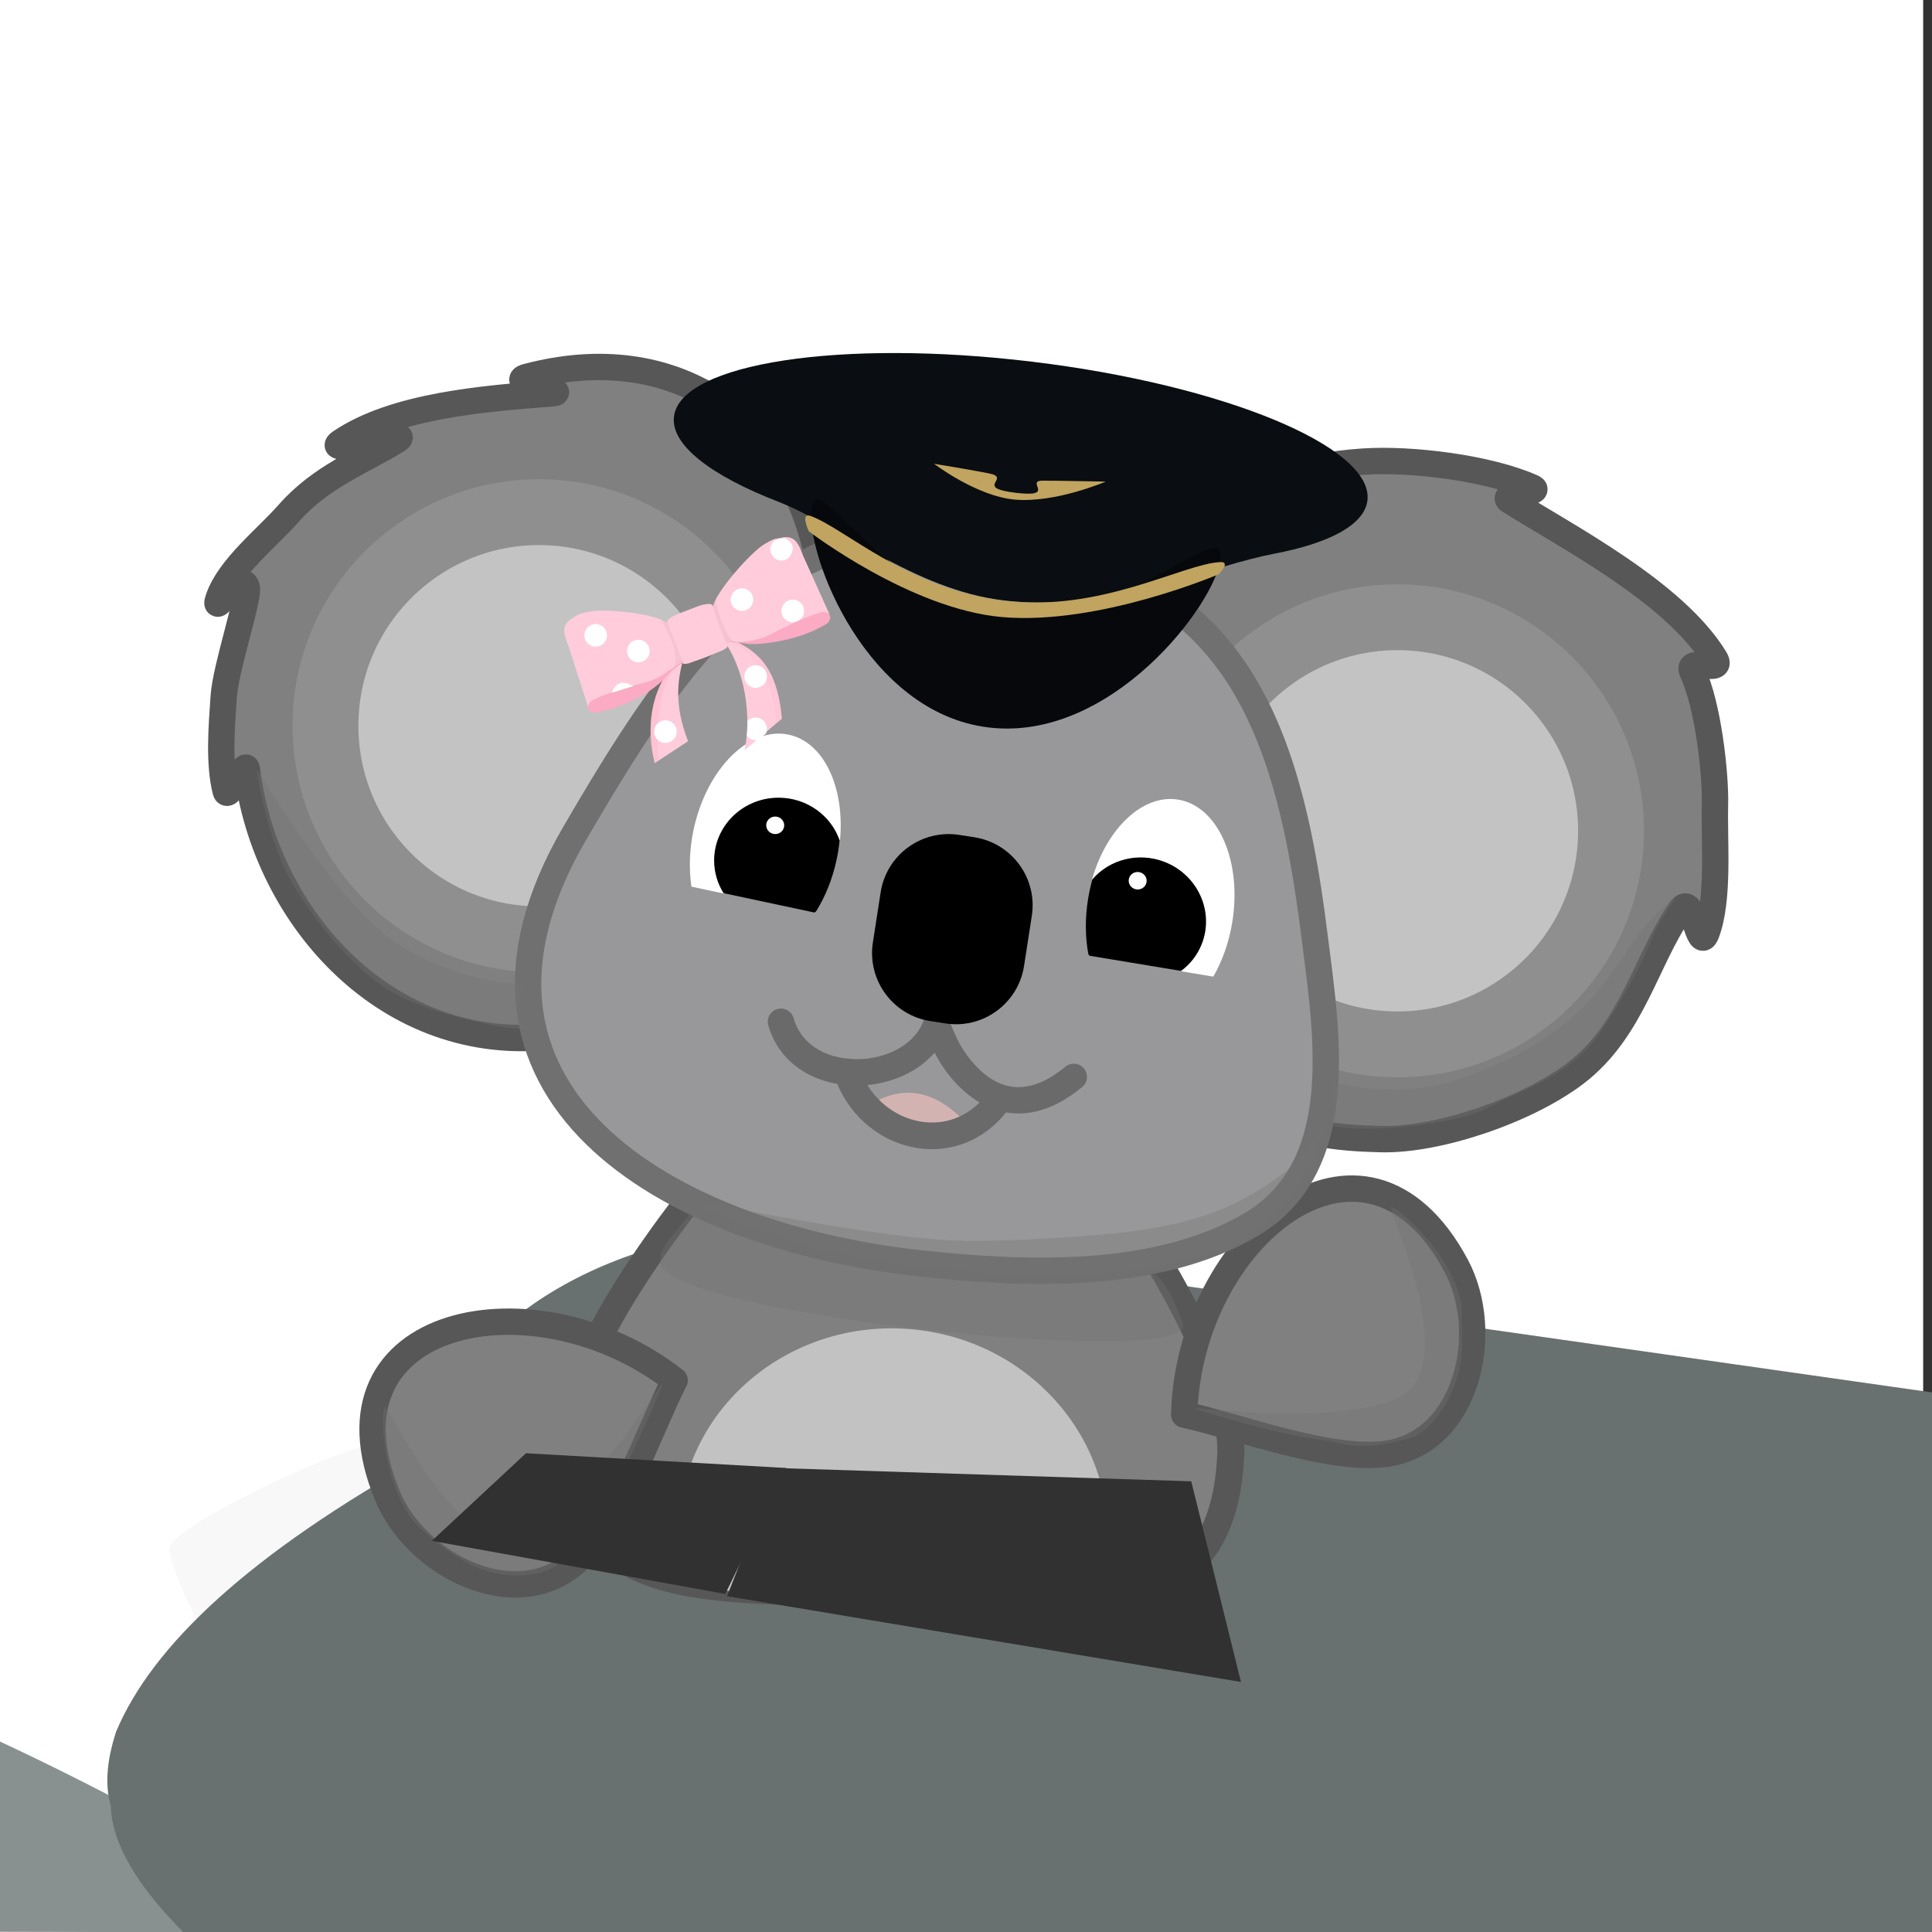 <?xml version="1.0" encoding="UTF-8" standalone="no"?>
<!DOCTYPE svg PUBLIC "-//W3C//DTD SVG 1.1//EN" "http://www.w3.org/Graphics/SVG/1.1/DTD/svg11.dtd">
<svg width="100%" height="100%" viewBox="0 0 122 122" version="1.1" xmlns="http://www.w3.org/2000/svg" xmlns:xlink="http://www.w3.org/1999/xlink" xml:space="preserve" xmlns:serif="http://www.serif.com/" style="fill-rule:evenodd;clip-rule:evenodd;stroke-linecap:round;stroke-linejoin:round;stroke-miterlimit:1.5;">
    <rect x="0" y="0" width="122" height="122" fill="#333333" stroke="none"/>
    <g transform="matrix(1,0,0,1,-718.614,-425.749)">
        <g transform="matrix(1,0,0,1,11.881,-5.76)">
            <rect x="706.732" y="431.509" width="121.443" height="121.443" style="fill:white;"/>
        </g>
        <g id="Logo" transform="matrix(0.2,0,0,0.2,508.823,332.015)">
            <g>
                <g transform="matrix(0.996,0.09,-0.021,0.236,0.638,749.19)">
                    <path d="M1760.26,1104.65C1760.26,1085.57 1744.77,1070.09 1725.69,1070.09L1169.35,1069.35C1147.02,1004.26 1131.72,840.267 1104.39,793.214C919.288,474.529 862.219,619.772 897.703,1068.99C878.627,1068.99 703.54,1076.42 693.521,1079.68C646.379,1095.02 661.294,1151.3 697.447,1166.76C710.528,1172.35 802.51,1190.75 821.586,1190.75L1725.69,1208.34C1744.77,1208.34 1760.26,1192.85 1760.26,1173.78L1760.26,1104.65Z" style="fill:rgb(137,145,144);"/>
                </g>
                <g transform="matrix(0.964,0.264,-0.264,0.964,-652.352,-496.282)">
                    <path d="M1897.26,1069.55C1898.38,1073.86 1873.81,1050.95 1878.66,1050.95C1884.36,1050.95 1979.25,966.409 1991.71,965.134C2000.65,964.221 2048.22,1029.38 2043.54,1033.38C2038.1,1038.04 1895.05,1061.08 1897.26,1069.55Z" style="fill:rgb(235,235,235);fill-opacity:0.34;"/>
                </g>
                <g transform="matrix(1,0,0,1,-704.396,8.946)">
                    <g transform="matrix(0.885,0.185,-0.185,0.885,414.623,-225.851)">
                        <path d="M1877.49,1050.86C1881.8,1049.73 1858.89,1074.3 1858.89,1069.45C1858.89,1063.76 1774.35,968.859 1773.08,956.401C1772.16,947.467 1837.32,899.893 1841.33,904.575C1845.98,910.011 1869.02,1053.06 1877.49,1050.86Z" style="fill:rgb(235,235,235);fill-opacity:0.34;"/>
                    </g>
                    <g transform="matrix(0.885,0.185,-0.185,0.885,414.623,-225.851)">
                        <path d="M1858.8,1070.63C1857.67,1066.31 1882.24,1089.22 1877.39,1089.22C1871.7,1089.22 1776.8,1173.76 1764.34,1175.04C1755.41,1175.95 1707.84,1110.8 1712.52,1106.79C1717.95,1102.14 1861.01,1079.09 1858.8,1070.63Z" style="fill:rgb(235,235,235);fill-opacity:0.34;"/>
                    </g>
                    <path d="M1917.41,1128.55C1920.03,1129.98 1910.14,1131.16 1917.41,1128.55C1929.34,1124.27 1955.18,1044.39 1905.84,1048.2C1890.52,1049.38 1889.78,1047.67 1871.21,1052.08C1824.38,1063.21 1851.07,1092.26 1917.41,1128.55Z" style="fill:rgb(0,23,20);stroke:black;stroke-width:10.41px;"/>
                    <g transform="matrix(0.979,0.204,-0.204,0.979,259.957,-362.498)">
                        <path d="M1897.26,1069.55C1898.38,1073.86 1873.81,1050.95 1878.66,1050.95C1884.36,1050.95 1979.25,966.409 1991.71,965.134C2000.65,964.221 2048.22,1029.38 2043.54,1033.38C2038.1,1038.04 1895.05,1061.08 1897.26,1069.55Z" style="fill:rgb(235,235,235);fill-opacity:0.34;"/>
                    </g>
                    <g transform="matrix(0.979,0.204,-0.204,0.979,259.957,-362.498)">
                        <path d="M1878.57,1089.32C1874.25,1090.44 1897.16,1065.87 1897.16,1070.72C1897.16,1076.41 1981.71,1171.31 1982.98,1183.77C1983.89,1192.7 1918.74,1240.28 1914.73,1235.6C1910.08,1230.16 1887.03,1087.11 1878.57,1089.32Z" style="fill:rgb(235,235,235);fill-opacity:0.34;"/>
                    </g>
                </g>
                <g transform="matrix(0.989,0.145,-0.145,0.989,123.137,-161.652)">
                    <path d="M2943.14,900.561C2948.78,880.718 2822.9,873.476 2770.23,881C2737.65,885.655 2668.39,881.85 2651.93,846.828C2635.59,812.071 2604.76,580.752 2561.23,472.115C2545.5,432.833 2526.37,413.524 2508.11,419.803C2459.5,436.514 2438.61,716.839 2426.3,716.839C2365.39,778.994 2268.08,814.163 2150.47,834.287L1308.24,837.691C1260.94,845.158 1210.11,878.681 1208.09,924.716C1156.78,963.97 1130.82,997.025 1123.5,1025.52C1122.16,1033.74 1122.04,1041.72 1125.29,1049.02C1132.66,1091.61 1249.17,1138.65 1299.77,1138.65L2278.31,1145.62C2328.92,1145.62 2740.25,977.897 2742.97,957.155C2759.88,944.824 2768.59,926.211 2781.45,925.185C2803.44,923.43 2945.1,920.531 2943.14,900.561Z" style="fill:rgb(105,113,112);"/>
                </g>
                <g transform="matrix(1.049,0,0,1.049,-94.81,-80.087)">
                    <g transform="matrix(0.389,0.017,-0.016,0.369,946.28,451.738)">
                        <path d="M1121.4,907.09C1121.4,907.09 866.039,1193.69 866.039,1316.51C866.039,1465.3 975.51,1443.28 1116.45,1443.28C1257.38,1443.28 1376.76,1465.3 1376.76,1316.51C1376.76,1193.69 1121.4,907.09 1121.4,907.09Z" style="fill:rgb(128,128,128);stroke:rgb(87,87,87);stroke-width:20.91px;stroke-miterlimit:0;"/>
                    </g>
                    <g transform="matrix(0.502,0.04,-0.029,0.365,810.347,453.02)">
                        <path d="M1170.07,1159.81C1240.87,1159.81 1298.36,1235.53 1298.36,1328.8C1298.36,1422.06 1251.38,1374.91 1180.57,1374.91C1109.77,1374.91 1041.78,1422.06 1041.78,1328.8C1041.78,1235.53 1099.26,1159.81 1170.07,1159.81Z" style="fill:rgb(194,194,194);"/>
                    </g>
                    <g transform="matrix(0.363,0.053,-0.053,0.363,1025.15,439.047)">
                        <path d="M1096.59,1120.03C1227.72,1120.03 1281.17,1092.22 1295.38,1097.37C1304.07,1100.51 1315.35,1114.99 1326.11,1135.4C1345.15,1171.53 917.92,1188.38 895.758,1150.29C888.768,1138.28 904.773,1121.02 916.327,1098.53C922.78,1085.98 965.454,1120.03 1096.59,1120.03Z" style="fill:rgb(116,116,116);fill-opacity:0.34;"/>
                    </g>
                    <g transform="matrix(0.233,-0.283,0.283,0.233,807.399,1028.53)">
                        <g id="Right-Hand" serif:id="Right Hand" transform="matrix(-1.675,0,0,1.675,2659.46,-817.451)">
                            <path d="M825.759,1209.49C757.842,1156.37 648.147,1177.62 684.727,1266.1C698.917,1300.43 747.791,1325.12 777.419,1298.37C797.79,1279.97 813.443,1233.62 825.759,1209.49Z" style="fill:rgb(128,128,128);stroke:rgb(87,87,87);stroke-width:12.93px;"/>
                        </g>
                        <g transform="matrix(0.435,0.257,-0.241,0.408,1198.79,619.291)">
                            <path d="M1052.78,1087.18C1183.92,1087.18 1146.31,765.28 1156.69,771.366C1171.76,780.199 1233.81,913.587 1204.24,989.194C1195.16,1012.43 1187.85,1053.64 1161.43,1089.88C1133.22,1128.57 1087.77,1162.36 1055.08,1159.12C966.374,1150.33 962.162,1132.2 916.787,1107.39C868.828,1081.17 783.399,1016.45 747.655,986.198C723.618,965.855 921.65,1087.18 1052.78,1087.18Z" style="fill:rgb(116,116,116);fill-opacity:0.34;"/>
                        </g>
                    </g>
                    <g transform="matrix(0.366,0,0,0.366,967.746,495.927)">
                        <g id="Left-Hand" serif:id="Left Hand" transform="matrix(1.675,0,0,1.675,-493.393,-816.455)">
                            <path d="M825.759,1209.49C757.842,1156.37 648.147,1177.62 684.727,1266.1C698.917,1300.43 747.791,1325.12 777.419,1298.37C797.79,1279.97 813.443,1233.62 825.759,1209.49Z" style="fill:rgb(128,128,128);stroke:rgb(87,87,87);stroke-width:12.93px;"/>
                        </g>
                        <g transform="matrix(-0.435,0.257,0.241,0.408,967.095,619.012)">
                            <path d="M1052.78,1087.18C1183.92,1087.18 1145.71,765.752 1154.79,773.865C1177.08,793.783 1227.21,915.797 1204.24,989.194C1196.77,1013.07 1185.46,1051.8 1161.43,1089.88C1132.14,1136.3 1077.79,1165.37 1045.14,1161.75C983.768,1154.95 960.013,1138.61 916.776,1109.78C871.635,1079.69 783.399,1016.45 747.655,986.198C723.618,965.855 921.65,1087.18 1052.78,1087.18Z" style="fill:rgb(116,116,116);fill-opacity:0.34;"/>
                        </g>
                    </g>
                    <g transform="matrix(0.366,0.009,-0.009,0.366,989.015,470.261)">
                        <g transform="matrix(1,0,0,1,-47.175,-55.114)">
                            <path d="M768.071,491.712C889.553,456.274 981.227,522.77 1008.48,625.409C1021.2,673.33 1072.38,710.563 1072.38,763.776C1072.38,912.392 950.162,1011.53 803.112,1033.05C669.018,1052.67 563.95,942.757 545.843,819.922C544.549,811.14 531.25,846.918 528.857,838.308C522.472,815.335 524.262,785.462 525.347,760.489C526.392,736.449 544.772,677.764 542.01,670.096C536.49,654.767 513.664,697.55 519.102,680.176C527.164,654.42 557.396,629.73 574.858,608.873C601.017,577.626 633.969,564.913 662.36,546.479C679.368,535.436 599.664,561.059 616.295,549.195C660.022,518.002 733.47,510.432 788.778,504.814C806.59,503.005 749.709,497.069 768.071,491.712Z" style="fill:rgb(128,128,128);stroke:rgb(87,87,87);stroke-width:21.66px;stroke-miterlimit:0;"/>
                        </g>
                        <g transform="matrix(1,0,0,1,633.605,0.46)">
                            <path d="M776.627,488.89C815.758,485.311 879.452,491.584 915.823,506.773C926.135,511.079 887.997,512.413 897.347,517.969C946.352,547.087 1034.77,590 1069.38,643.72C1077.95,657.02 1044.64,642.146 1051.23,655.214C1064.72,681.952 1072.38,738.44 1072.38,763.776C1072.38,795.279 1077.83,841.589 1067.87,869.696C1061.72,887.047 1056.5,835.498 1046.27,850.938C1018.74,892.501 1009.15,950.543 963.084,987.37C923.208,1019.25 851.058,1045.32 805.031,1045.39C786.93,1045.42 768.265,1044.74 751.978,1041.66C627.351,1018.09 533.839,895.215 533.839,763.776C533.839,700.245 570.276,645.381 608.751,600.652C622.835,584.28 637.299,563.165 648.321,549.03C680.174,508.182 725.092,493.604 776.627,488.89Z" style="fill:rgb(128,128,128);stroke:rgb(87,87,87);stroke-width:21.66px;stroke-miterlimit:0;"/>
                        </g>
                        <g transform="matrix(1.057,0,0,1.057,-171.676,-215.481)">
                            <circle cx="860.53" cy="887.972" r="166.111" style="fill:rgb(195,195,195);stroke:rgb(143,143,143);stroke-width:51.22px;stroke-miterlimit:0;"/>
                        </g>
                        <g transform="matrix(1.057,0,0,1.057,535.961,-146.469)">
                            <circle cx="860.53" cy="887.972" r="166.111" style="fill:rgb(195,195,195);stroke:rgb(143,143,143);stroke-width:51.22px;stroke-miterlimit:0;"/>
                        </g>
                        <g transform="matrix(0.998,0.066,-0.066,0.998,58.63,-68.287)">
                            <g transform="matrix(1.789,0,0,1.789,-456.267,-729.25)">
                                <path d="M860.53,721.861C899.185,724.057 932.797,731.025 956.265,747.981C996.127,776.781 1013.59,828.089 1026.64,887.972C1035.94,930.639 1052.43,991.571 1009.68,1022.48C969.008,1051.89 908.041,1054.88 860.53,1054.08C741.079,1052.09 626.05,995.699 683.65,872.031C712.774,809.501 741.052,756.721 786.735,733.312C807.272,722.788 831.227,720.195 860.53,721.861Z" style="fill:rgb(152,152,154);stroke:rgb(112,112,112);stroke-width:12.11px;stroke-miterlimit:0;"/>
                            </g>
                            <g transform="matrix(1,0,0,1,12.066,-8.283)">
                                <g transform="matrix(0.993,0.118,-0.118,0.993,113.251,-159.304)">
                                    <path d="M1046.37,1090.65C1066.26,1071.62 1087.86,1073.91 1109.48,1087.75" style="fill:rgb(211,179,177);"/>
                                    <path d="M1053.86,1098.48C1049.54,1102.61 1042.68,1102.46 1038.54,1098.14C1034.41,1093.82 1034.56,1086.96 1038.88,1082.83C1062.99,1059.77 1089.12,1061.86 1115.32,1078.63C1120.35,1081.85 1121.82,1088.56 1118.6,1093.59C1115.38,1098.62 1108.67,1100.1 1103.64,1096.87C1086.59,1085.96 1069.54,1083.47 1053.86,1098.48Z" style="fill:rgb(211,179,177);"/>
                                </g>
                                <g transform="matrix(0.993,0.118,-0.118,0.993,113.251,-159.304)">
                                    <path d="M1067.86,1003.86C1068.46,997.911 1073.77,993.562 1079.71,994.153C1085.66,994.745 1090.01,1000.06 1089.42,1006C1086.25,1037.87 1058.59,1061.78 1026.94,1069.3C995.07,1076.87 960.104,1067.85 943.425,1036.46C940.62,1031.18 942.629,1024.62 947.908,1021.82C953.187,1019.01 959.75,1021.02 962.555,1026.3C974.319,1048.44 999.453,1053.57 1021.94,1048.22C1044.65,1042.82 1065.59,1026.74 1067.86,1003.86Z" style="fill:rgb(106,106,106);"/>
                                </g>
                                <g transform="matrix(0.993,0.118,-0.118,0.993,113.251,-159.304)">
                                    <path d="M1069.34,1012.71C1066.01,1007.75 1067.33,1001.01 1072.29,997.676C1077.25,994.339 1083.98,995.657 1087.32,1000.62C1094.75,1011.67 1101.2,1021.15 1111.88,1029.68C1123.37,1038.87 1136.01,1044.99 1149.26,1044.28C1162.58,1043.56 1176.02,1035.8 1189.41,1019.03C1193.14,1014.36 1199.96,1013.6 1204.63,1017.33C1209.3,1021.07 1210.07,1027.89 1206.33,1032.56C1187.95,1055.57 1168.7,1064.92 1150.43,1065.91C1132.09,1066.9 1114.26,1059.31 1098.36,1046.61C1085.83,1036.6 1078.06,1025.66 1069.34,1012.71Z" style="fill:rgb(106,106,106);"/>
                                </g>
                                <g transform="matrix(0.993,0.118,-0.118,0.993,113.251,-159.304)">
                                    <path d="M1005.1,1065.87C1002.07,1060.72 1003.79,1054.08 1008.94,1051.05C1014.1,1048.02 1020.74,1049.74 1023.77,1054.89C1048.38,1096.76 1108.17,1100.77 1130.35,1055.63C1132.98,1050.26 1139.48,1048.05 1144.85,1050.68C1150.21,1053.32 1152.43,1059.82 1149.79,1065.18C1119.68,1126.46 1038.51,1122.71 1005.1,1065.87Z" style="fill:rgb(106,106,106);"/>
                                </g>
                                <g transform="matrix(1.403,0.089,-0.063,0.998,-406.984,-132.023)">
                                    <path d="M1139.92,904.319C1139.92,873.098 1121.88,847.751 1099.67,847.751L1090.72,847.751C1068.51,847.751 1050.47,873.098 1050.47,904.319L1050.47,946.042C1050.47,977.263 1068.51,1002.61 1090.72,1002.61L1099.67,1002.61C1121.88,1002.61 1139.92,977.263 1139.92,946.042L1139.92,904.319Z"/>
                                </g>
                            </g>
                            <g>
                                <g transform="matrix(1.417,0.171,-0.187,1.552,-296.33,-493.77)">
                                    <path d="M1000.96,734.044C997.5,706.219 980.192,685.038 959.387,685.038C936.098,685.038 917.191,711.577 917.191,744.267C917.191,754.664 919.141,764.877 922.844,773.881L941.952,773.881C937.426,769.639 934.129,764.255 932.688,758.089C928.527,740.286 941.404,722.668 961.427,718.77C977.406,715.659 993.137,722.22 1000.96,734.044Z" style="fill:white;"/>
                                </g>
                                <g transform="matrix(0.936,-0.085,0.085,0.936,-85.638,170.331)">
                                    <path d="M970.322,833.53C965.074,825.194 962.048,815.39 962.048,804.903C962.048,774.62 987.283,750.034 1018.37,750.034C1043.17,750.034 1064.25,765.691 1071.76,787.405C1071.22,792.939 1070.35,798.565 1069.14,804.236C1065.63,820.674 1059.45,836.248 1051.19,849.481C1050.71,849.818 1050.22,850.148 1049.73,850.47L970.322,833.53Z"/>
                                </g>
                                <g transform="matrix(1,-2.77556e-17,2.77556e-17,1,-276.569,-12.17)">
                                    <ellipse cx="1207.2" cy="820.829" rx="7.392" ry="7.19" style="fill:white;"/>
                                </g>
                            </g>
                            <g transform="matrix(-0.981,-0.192,-0.192,0.981,2316.78,217.657)">
                                <g transform="matrix(1.417,0.171,-0.187,1.552,-296.33,-493.77)">
                                    <path d="M1000.96,734.044C997.5,706.219 980.192,685.038 959.387,685.038C936.098,685.038 917.191,711.577 917.191,744.267C917.191,754.664 919.141,764.877 922.844,773.881L941.952,773.881C937.426,769.639 934.129,764.255 932.688,758.089C928.527,740.286 941.404,722.668 961.427,718.77C977.406,715.659 993.137,722.22 1000.96,734.044Z" style="fill:white;"/>
                                </g>
                                <g transform="matrix(0.936,-0.085,0.085,0.936,-85.638,170.331)">
                                    <path d="M970.322,833.53C965.074,825.194 962.048,815.39 962.048,804.903C962.048,774.62 987.283,750.034 1018.37,750.034C1043.17,750.034 1064.25,765.691 1071.76,787.405C1071.22,792.939 1070.35,798.565 1069.14,804.236C1065.63,820.674 1059.45,836.248 1051.19,849.481C1050.71,849.818 1050.22,850.148 1049.73,850.47L970.322,833.53Z"/>
                                </g>
                                <g transform="matrix(-0.981,-0.192,-0.192,0.981,2290.29,233.391)">
                                    <ellipse cx="1207.2" cy="820.829" rx="7.392" ry="7.19" style="fill:white;"/>
                                </g>
                            </g>
                        </g>
                        <g transform="matrix(0.441,0.246,-0.231,0.414,405.335,174.204)">
                            <path d="M1096.59,1120.03C1227.72,1120.03 1293.91,1064.27 1297.55,1075.74C1301.9,1089.43 1304.99,1114.97 1334.14,1129.53C1353.07,1138.99 1180.7,1204.33 1099.31,1196.01C1010.63,1186.93 937.546,1148.83 892.172,1124.02C844.212,1097.8 772.984,1022.59 747.655,986.198C723.618,965.855 965.454,1120.03 1096.59,1120.03Z" style="fill:rgb(116,116,116);fill-opacity:0.34;"/>
                        </g>
                        <g transform="matrix(-0.485,0.14,0.131,0.455,1895.47,332.097)">
                            <path d="M1104.99,1113.39C1235.62,1125.56 1308.77,1057.33 1312.42,1068.8C1316.77,1082.5 1322.65,1105.98 1334.14,1129.53C1343.79,1149.31 1147.11,1195.98 1069.52,1172.54C1033.67,1161.71 961.793,1161.3 897.811,1118.34C867.934,1098.28 795.45,1024.92 753.561,965.087C734.052,937.22 705.749,913.041 696.637,903.792C725.169,913.897 756.753,937.016 778.823,956.874C846.432,1017.71 910.638,1095.27 1104.99,1113.39Z" style="fill:rgb(116,116,116);fill-opacity:0.34;"/>
                        </g>
                        <g transform="matrix(-0.485,0.14,0.131,0.455,1609.58,529.325)">
                            <path d="M1121.61,978.768C1163.66,970.407 1230.13,956.883 1298.83,937.582C1440.75,897.714 1703.38,750.38 1705.84,758.107C1707.97,764.821 1639.38,820.344 1575.37,862.069C1506.14,907.205 1475.52,918.309 1445.37,932.443C1419.46,944.592 1450.4,933.95 1393.03,956.498C1352.82,972.304 1297.58,996.367 1237.04,1014.74C1186.08,1030.21 1161.05,1041.69 1102.94,1050.64C1075.89,1054.81 1032.55,1063.87 1018.72,1063.64C931.322,1062.17 890.215,1074.42 822.838,1037.83C785.386,1017.49 781.182,1014.21 741.767,973.737C718.275,949.614 705.749,913.041 696.637,903.792C725.169,913.897 717.233,952.038 852.362,987.902C946.539,1012.9 1060.02,991.016 1121.61,978.768Z" style="fill:rgb(116,116,116);fill-opacity:0.34;"/>
                        </g>
                    </g>
                    <g transform="matrix(0.993,0.12,-0.088,0.727,-287.495,-26.687)">
                        <path d="M1755.1,616.337C1813.11,616.337 1860.2,634.292 1860.2,656.407C1860.2,666.515 1850.37,675.753 1834.15,682.806C1816.91,690.299 1792.47,710.249 1764.97,714.381C1761.72,714.87 1758.43,715.137 1755.1,715.137C1727.86,715.137 1703.02,692.518 1684.34,686.026C1663.25,678.696 1650,668.137 1650,656.407C1650,634.292 1697.09,616.337 1755.1,616.337Z" style="fill:rgb(10,13,17);"/>
                    </g>
                    <g transform="matrix(0.993,0.12,-0.12,0.993,-307.906,-176.569)">
                        <path d="M1793.36,673.743C1830.47,673.743 1856.6,635.68 1856.6,649.585C1856.6,663.489 1830.47,708.405 1793.36,708.405C1756.26,708.405 1732.56,663.489 1732.56,649.585C1732.56,635.68 1756.26,673.743 1793.36,673.743Z" style="fill:rgb(7,8,12);"/>
                    </g>
                    <g transform="matrix(0.993,0.12,-0.12,0.993,-310.178,-193.5)">
                        <path d="M1797.65,686.53C1827.1,686.53 1849.69,669.077 1860.88,667.169C1864.19,666.605 1860.88,670.841 1860.88,670.841C1860.88,670.841 1827,690.499 1797.65,691.472C1769.96,692.39 1736.85,672.825 1736.85,672.825C1736.85,672.825 1733.45,667.39 1736.85,668.183C1747.62,670.703 1768.64,686.53 1797.65,686.53Z" style="fill:rgb(192,164,95);"/>
                    </g>
                    <g transform="matrix(0.416,0.05,-0.05,0.416,682.57,295.966)">
                        <path d="M1797.65,686.53C1827.1,686.53 1803.87,677.588 1815.07,675.68C1818.37,675.116 1860.88,670.841 1860.88,670.841C1860.88,670.841 1827,690.499 1797.65,691.472C1769.96,692.39 1736.85,672.825 1736.85,672.825C1736.85,672.825 1776.39,674.562 1779.78,675.355C1790.55,677.875 1768.64,686.53 1797.65,686.53Z" style="fill:rgb(192,164,95);"/>
                    </g>
                    <g transform="matrix(0.255,0,0,0.255,1049.14,579.446)">
                        <g transform="matrix(0.104,-0.04,0.04,0.104,798.361,477.742)">
                            <g transform="matrix(1.523,0.611,-0.447,1.115,74.199,-882.132)">
                                <path d="M1105.31,1214.18C1057.23,1436.87 1030.8,1667 1130.39,2002.47L917.338,2199.76C835.078,1759.47 934.542,1423.83 1105.31,1214.18Z" style="fill:rgb(255,204,219);"/>
                            </g>
                            <g transform="matrix(1.523,0.611,-0.447,1.115,74.199,-882.132)">
                                <path d="M1042.97,1345.33C1054.49,1378.45 905.619,1429.17 938.232,2180.2L917.338,2199.76C837.193,1825.47 922.239,1446.78 1042.97,1345.33Z" style="fill:rgb(251,171,196);fill-opacity:0.31;"/>
                            </g>
                            <g transform="matrix(-1.644,-0.091,-0.073,1.313,3561.87,-502.059)">
                                <path d="M1130.11,1293.77C1042.86,1537.64 1061.21,1942.44 1199.82,2252.01L909.015,2102.2C823.419,1629.78 956.6,1477.2 1130.11,1293.77Z" style="fill:rgb(255,204,219);"/>
                            </g>
                            <g transform="matrix(-1.644,-0.091,-0.073,1.313,3561.87,-502.059)">
                                <path d="M1130.11,1293.77C1053.74,1426.27 847.393,1573.52 952.241,2123.63L909.015,2102.2C823.419,1629.78 956.6,1477.2 1130.11,1293.77Z" style="fill:rgb(251,171,196);fill-opacity:0.16;"/>
                            </g>
                            <g transform="matrix(1,0,0,1,0,-10)">
                                <path d="M1659.69,804.405C1659.69,763.496 1544.67,754.385 1503.76,754.385L1291.37,754.85C1250.46,754.85 1146.05,760.062 1146.05,800.97L1140.8,1247.5C1140.8,1288.41 1222.12,1285 1263.03,1285C1351.27,1288.66 1438.43,1288.64 1524.54,1285C1565.45,1285 1657.92,1288.41 1657.92,1247.5L1659.69,804.405Z" style="fill:rgb(255,204,219);"/>
                            </g>
                            <g transform="matrix(0.084,0.996,-1.493,0.126,3173.25,933.737)">
                                <path d="M129.091,1361.55C109.059,1337.47 153.095,1413.05 165.081,1588.48C166.514,1609.45 75.477,1935.67 75.477,2052.22C75.477,2082.13 113.228,2114.74 162.626,2106.95C186.176,2103.23 201.97,2088.84 212.316,2074.72C220.185,2063.97 226.43,2041.31 230.728,2028.34C303.386,1808.99 266.889,1608.74 177.025,1480.87C136.778,1423.61 145.289,1358.54 129.091,1361.55Z" style="fill:rgb(251,171,196);"/>
                            </g>
                            <g transform="matrix(1,0,0,1,11,0)">
                                <path d="M1134.8,794.819C1049.85,649.011 562.759,410.118 408.337,385.136C290.263,366.034 301.684,370.499 215.594,385.136C70.758,409.762 69.52,502.763 69.52,649.678L31,1336.66C36.23,1375.41 -1.091,1268.61 145.824,1268.61C308.809,1260.54 516.51,1277.43 737.743,1301.87C840.865,1301.87 922.099,1289.39 1014.5,1253.24C1053.75,1237.89 1095,1218.28 1140.8,1193.53L1134.8,794.819Z" style="fill:rgb(255,204,219);"/>
                            </g>
                            <g transform="matrix(-0.084,0.996,1.493,0.126,-355.639,931.737)">
                                <path d="M92.209,1353.56C72.177,1329.49 153.095,1413.05 165.081,1588.48C166.514,1609.45 75.477,1935.67 75.477,2052.22C75.477,2082.13 113.228,2114.74 162.626,2106.95C186.176,2103.23 200.702,2092.39 211.048,2078.27C218.917,2067.53 226.43,2041.31 230.728,2028.34C303.386,1808.99 226.708,1546.93 177.025,1480.87C134.508,1424.34 108.406,1350.56 92.209,1353.56Z" style="fill:rgb(251,171,196);"/>
                            </g>
                            <g transform="matrix(-1,0,0,1,2812,0)">
                                <path d="M1160.79,817.041C1075.84,671.233 562.759,410.118 408.337,385.136C290.263,366.034 301.684,370.499 215.594,385.136C70.758,409.762 69.52,502.763 69.52,649.678L31,1336.66C36.23,1375.41 -1.091,1268.61 145.824,1268.61C308.809,1260.54 516.51,1277.43 737.743,1301.87C884.657,1301.87 1007.13,1274.08 1160.79,1191.07L1160.79,817.041Z" style="fill:rgb(255,204,219);"/>
                            </g>
                            <g transform="matrix(-1,0,0,1,2812,0)">
                                <path d="M1160.79,817.041C1075.84,671.233 562.759,410.118 408.337,385.136C290.263,366.034 301.684,370.499 215.594,385.136C70.758,409.762 69.52,502.763 69.52,649.678L31,1336.66C36.23,1375.41 -1.091,1268.61 145.824,1268.61C308.809,1260.54 516.51,1277.43 737.743,1301.87C884.657,1301.87 1007.13,1274.08 1160.79,1191.07L1160.79,817.041Z" style="fill:rgb(255,204,219);"/>
                            </g>
                            <g transform="matrix(0.689,0,0,1.06,513.38,-73.649)">
                                <path d="M1733.8,779.886C1733.8,772.639 1663.52,822.958 1663.52,830.205C1642.41,954.028 1643.12,1126.56 1656.84,1247.73C1656.84,1251.11 1651.85,1208.59 1692.51,1213.42C1738.95,1218.94 1832.03,1271.67 1835.93,1272.39C1651.15,1214.99 1706.36,863.013 1733.8,779.886Z" style="fill:rgb(197,142,161);fill-opacity:0.17;"/>
                            </g>
                            <g transform="matrix(-0.689,0,0,1.06,2293.46,-81.649)">
                                <path d="M1734.95,773.923C1734.95,766.676 1663.52,822.958 1663.52,830.205C1663.52,955.898 1659.33,1169.21 1656.76,1236.47C1656.35,1247.14 1661.02,1254.71 1672.72,1252.78C1682.86,1251.11 1689.25,1256.08 1711.2,1260.53C1790.23,1276.56 1922.63,1299.75 1893.8,1298.45C1631.51,1216.85 1710.08,926.32 1734.95,773.923Z" style="fill:rgb(197,142,161);fill-opacity:0.15;"/>
                            </g>
                        </g>
                        <circle cx="864.643" cy="529.102" r="13.359" style="fill:white;"/>
                        <g transform="matrix(1,0,0,1,50.388,18.466)">
                            <circle cx="864.643" cy="529.102" r="13.359" style="fill:white;"/>
                        </g>
                        <g transform="matrix(1,0,0,1,172.673,-42.207)">
                            <circle cx="864.643" cy="529.102" r="13.359" style="fill:white;"/>
                        </g>
                        <g transform="matrix(1,0,0,1,232.657,-28.848)">
                            <circle cx="864.643" cy="529.102" r="13.359" style="fill:white;"/>
                        </g>
                        <g transform="matrix(1,0,0,1,219.298,-101.624)">
                            <path d="M857.013,518.137C859.805,517.308 863.478,516.645 867.478,516.045C868.369,514.975 879.161,521.309 878.001,529.102C876.916,536.394 872.016,542.46 864.643,542.46C857.27,542.46 851.992,536.44 851.284,529.102C850.844,524.545 856.38,518.11 857.013,518.137Z" style="fill:white;"/>
                        </g>
                        <g transform="matrix(1,0,0,1,32.169,66.184)">
                            <path d="M861.005,519.463C867.909,516.873 876.929,522.909 876.929,522.909L864.429,526.615L851.361,530.822C851.361,530.822 854.068,522.065 861.005,519.463Z" style="fill:white;"/>
                        </g>
                        <g transform="matrix(1,0,0,1,188.86,48.544)">
                            <circle cx="864.643" cy="529.102" r="13.359" style="fill:white;"/>
                        </g>
                        <g transform="matrix(1,0,0,1,188.86,110.324)">
                            <path d="M864.643,515.743C872.016,515.743 878.001,521.729 878.001,529.102C878.001,531.04 876.844,534.545 876.844,534.545L868.223,541.974C868.223,541.974 865.883,542.46 864.643,542.46C860.997,542.46 857.69,540.997 855.279,538.625C854.933,538.285 854.298,537.551 854.298,537.551C854.87,531.438 855.125,525.507 855.142,519.714C855.142,519.714 855.979,518.92 856.434,518.565C858.699,516.797 861.549,515.743 864.643,515.743Z" style="fill:white;"/>
                        </g>
                        <g transform="matrix(1,0,0,1,82.319,113.558)">
                            <circle cx="864.643" cy="529.102" r="13.359" style="fill:white;"/>
                        </g>
                    </g>
                </g>
            </g>
            <g transform="matrix(1.088,0,0,1.088,-71.547,-42.557)">
                <path d="M1375.57,899.751L1255.48,895.893L1240.86,933.088L1390,957.982L1375.57,899.751Z" style="fill:rgb(49,49,49);"/>
            </g>
            <g transform="matrix(1.088,0,0,1.088,-122.692,-48.324)">
                <path d="M1305.12,901.193L1229.52,896.907L1202.2,922.331L1287.36,937.74L1305.12,901.193Z" style="fill:rgb(49,49,49);"/>
            </g>
        </g>
    </g>
</svg>
